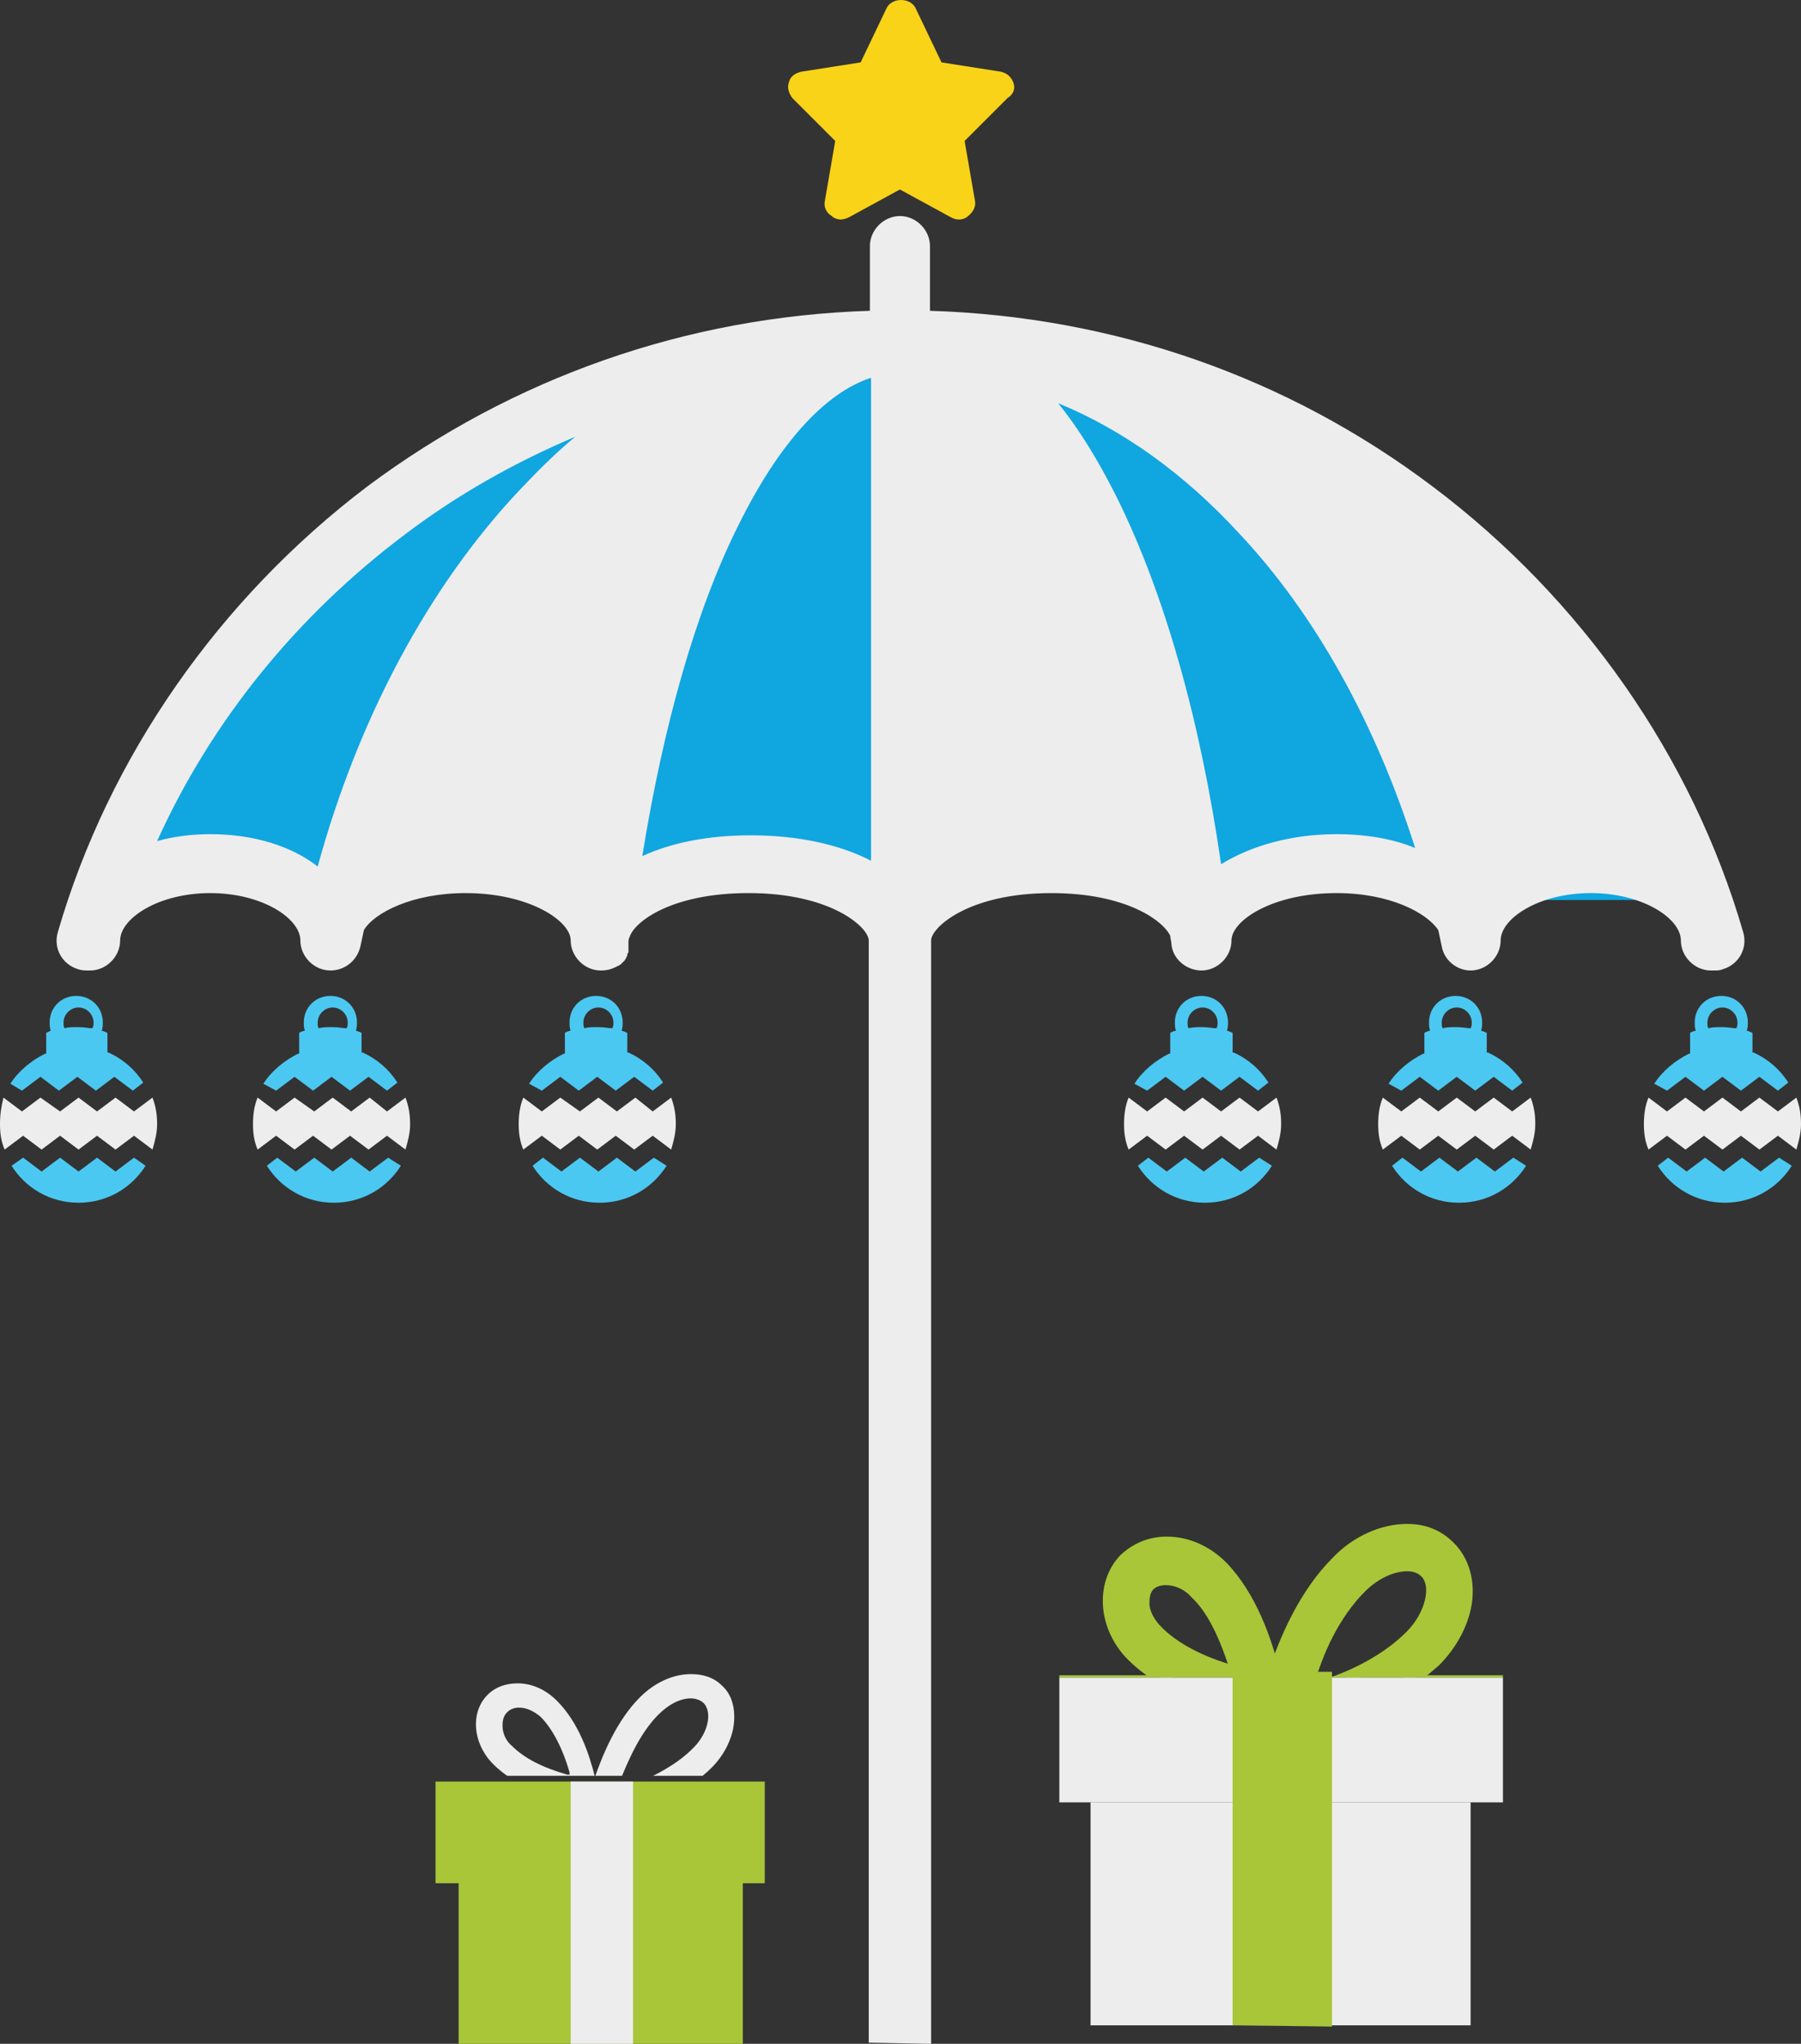 <?xml version="1.0" encoding="utf-8"?>
<!-- Generator: Adobe Illustrator 19.1.0, SVG Export Plug-In . SVG Version: 6.00 Build 0)  -->
<svg version="1.1" id="Layer_1" xmlns="http://www.w3.org/2000/svg" xmlns:xlink="http://www.w3.org/1999/xlink" x="0px" y="0px"
	 viewBox="0 0 155.9 176.9" style="enable-background:new 0 0 155.9 176.9;" xml:space="preserve">
<rect x="0" y="0" width="155.9" height="176.9" fill="#333333" stroke="none"/>
<style type="text/css">
	.st0{fill-rule:evenodd;clip-rule:evenodd;fill:#10A6E0;}
	.st1{fill-rule:evenodd;clip-rule:evenodd;fill:#EDEDED;}
	.st2{fill:#EDEDED;}
	.st3{clip-path:url(#SVGID_2_);}
	.st4{fill:#A8C638;stroke:#A8C638;stroke-miterlimit:10;}
	.st5{fill-rule:evenodd;clip-rule:evenodd;fill:#A8C638;stroke:#A8C638;stroke-miterlimit:10;}
	.st6{clip-path:url(#SVGID_4_);}
	.st7{fill:#F8D318;}
	.st8{fill:#4BC8F1;}
</style>
<polygon class="st0" points="9.2,74.8 21.1,55 48.9,36.5 70.2,31.9 92.1,31.9 116.7,40.9 132.2,55.2 143.9,72.9 143.9,77.9 
	136.1,77.9 126.1,77.9 112.6,76.5 104.2,78.5 91.7,74.9 78.9,77.4 64.3,74.5 52.6,77.2 39.7,74.5 29.1,77 "/>
<polygon class="st1" points="30.9,74.8 39.4,53.5 54.7,36 68.1,33.4 58.1,53.5 52.6,77.2 "/>
<polygon class="st1" points="78.3,75.2 78,30.9 82.1,30.9 87.1,33.7 96.9,46.4 103.7,77.3 88.6,75 78.9,77.6 "/>
<polygon class="st1" points="100.3,36.9 113.5,50.5 126.4,76.9 131.1,76.9 138.7,74.9 144.1,74.9 142.5,67.4 132.9,52.9 124.3,46.3 
	109.1,36.9 "/>
<g>
	<g>
		<path class="st2" d="M80.6,176.9V81.9c0-0.2,0-0.3,0-0.5c0-1.1,3.2-4.1,10.4-4.1c6.5,0,9.7,2.4,10.3,3.7c0,0.2,0.1,0.5,0.1,0.7
			c0.1,1.3,1.3,2.3,2.6,2.3c0,0,0,0,0,0c0,0,0,0,0,0c0,0,0,0,0,0c0,0,0,0,0,0c1.4,0,2.6-1.2,2.6-2.6c0-1.7,3.5-4.1,9.1-4.1
			c4.6,0,7.8,1.7,8.8,3.2c0.1,0.5,0.2,0.9,0.3,1.4c0.2,1.2,1.3,2.1,2.5,2.1c0,0,0,0,0,0c0,0,0,0,0,0c0,0,0,0,0,0c0,0,0,0,0,0
			c1.4,0,2.6-1.2,2.6-2.6c0-1.9,3.3-4.1,7.8-4.1c4.5,0,7.8,2.2,7.8,4.1c0,1.4,1.2,2.6,2.6,2.6c0.1,0,0.1,0,0.2,0c0,0,0.1,0,0.1,0
			c0.2,0,0.5,0,0.7-0.1c1.4-0.4,2.2-1.8,1.8-3.2l0,0c-4.4-15.2-14-28.9-26.9-38.6c-12.6-9.5-27.6-14.7-43.5-15.2v-5.6
			c0-1.4-1.2-2.6-2.6-2.6c-1.4,0-2.6,1.2-2.6,2.6v5.6c-15.9,0.5-30.9,5.8-43.5,15.2C19,51.8,9.4,65.5,5,80.7
			c-0.4,1.4,0.4,2.8,1.8,3.2c0.3,0.1,0.6,0.1,0.9,0.1c0,0,0.1,0,0.1,0c1.4,0,2.6-1.2,2.6-2.6c0-1.9,3.3-4.1,7.8-4.1s7.8,2.2,7.8,4.1
			c0,1.4,1.2,2.6,2.6,2.6c0,0,0,0,0,0c0,0,0,0,0,0c0,0,0,0,0,0c1.2,0,2.3-0.8,2.6-2.1c0.1-0.5,0.2-0.9,0.3-1.4
			c0.9-1.5,4.2-3.2,8.8-3.2c5.5,0,9.1,2.4,9.1,4.1c0,1.4,1.2,2.6,2.6,2.6c0,0,0,0,0,0c0.5,0,0.9-0.1,1.3-0.3c0,0,0,0,0,0
			c0.1,0,0.1-0.1,0.2-0.1c0,0,0,0,0,0c0.1,0,0.1-0.1,0.2-0.1l0,0c0.1-0.1,0.1-0.1,0.2-0.2c0,0,0,0,0,0c0.1-0.1,0.1-0.1,0.2-0.2
			c0,0,0,0,0,0c0-0.1,0.1-0.1,0.1-0.2c0,0,0,0,0,0c0-0.1,0.1-0.1,0.1-0.2c0,0,0,0,0-0.1c0-0.1,0.1-0.1,0.1-0.2c0,0,0-0.1,0-0.1
			c0,0,0-0.1,0-0.1c0-0.1,0-0.1,0-0.2c0,0,0-0.1,0-0.1c0-0.1,0-0.1,0-0.2c0,0,0,0,0-0.1c0,0,0,0,0,0c0,0,0,0,0,0
			c0-0.2,0-0.3,0.1-0.5c0.4-1.3,3.6-3.8,10.3-3.8c7.2,0,10.4,3,10.4,4.1v95.4 M18.2,72.2c-1.6,0-3.2,0.2-4.6,0.6
			C18.3,62.4,25.7,53.3,35,46.3c4.6-3.5,9.6-6.3,14.8-8.5c-1.7,1.4-3.3,3-4.9,4.7C37.1,50.8,31,62.2,27.5,75
			C25.2,73.2,21.9,72.2,18.2,72.2L18.2,72.2z M40.3,72.2c-2.5,0-4.8,0.4-6.9,1.1C36.8,62.6,42,53.1,48.7,46
			c4.8-5.1,10-8.8,15.6-11.2c-1.7,2.2-3.4,4.9-5.1,8.2c-4.1,8.4-7.2,19.2-9,31.7C47.7,73.2,44.2,72.2,40.3,72.2L40.3,72.2z M91,72.2
			c-4.1,0-7.7,0.8-10.4,2.3v-39c0-1.4-1.2-2.6-2.6-2.6c-1.4,0-2.6,1.2-2.6,2.6v39c-2.7-1.4-6.3-2.2-10.4-2.2c-3.6,0-6.8,0.6-9.4,1.8
			c1.8-11.2,4.6-21.2,8.3-28.6c3.5-7.1,7.5-11.5,11.5-12.8v10c0,1.4,1.2,2.6,2.6,2.6c1.4,0,2.6-1.2,2.6-2.6v-10
			c4,1.4,8,5.8,11.5,12.8c3.6,7.4,6.5,17.4,8.3,28.6C97.8,72.8,94.6,72.2,91,72.2L91,72.2z M115.7,72.2c-3.9,0-7.4,1-10,2.6
			c-1.8-12.5-4.9-23.4-9-31.7c-1.7-3.4-3.4-6.1-5.1-8.2c5.6,2.3,10.9,6.1,15.6,11.2c6.7,7.1,11.9,16.6,15.3,27.3
			C120.6,72.6,118.2,72.2,115.7,72.2L115.7,72.2z M128.5,75c-3.5-12.7-9.5-24.1-17.4-32.5c-1.6-1.7-3.2-3.3-4.9-4.7
			c5.2,2.2,10.2,5.1,14.8,8.5c9.3,7,16.7,16.1,21.5,26.5c-1.4-0.4-3-0.6-4.6-0.6C134.1,72.2,130.8,73.2,128.5,75L128.5,75z
			 M128.5,75"/>
	</g>
</g>
<g>
	<g>
		<defs>
			<rect id="SVGID_1_" x="91.7" y="128.7" width="38.4" height="16.5"/>
		</defs>
		<clipPath id="SVGID_2_">
			<use xlink:href="#SVGID_1_"  style="overflow:visible;"/>
		</clipPath>
		<g class="st3">
			<path class="st4" d="M122,145.6c0.8-0.6,1.5-1.2,2.2-1.8c1.4-1.4,2.4-3.2,2.7-5c0.3-1.9-0.2-3.7-1.4-4.9c-1-1-2.2-1.5-3.7-1.5
				c-2.1,0-4.4,1-6.1,2.8c-2.8,2.8-4.5,6.8-5.4,9.6c-0.7-2.8-2-6.6-4.5-9.2c-1.4-1.4-3.1-2.1-4.8-2.1c-1.4,0-2.6,0.5-3.6,1.4
				c-2.1,2.1-1.9,5.9,0.6,8.4c0.9,0.9,1.9,1.6,3,2.2h-9.3v11h2.7v19.2h32.9v-19.2h2.7v-11H122z M117.8,137.4c1.2-1.2,2.7-1.9,4-1.9
				c0.5,0,1.1,0.1,1.6,0.6c1.1,1.1,0.5,3.7-1.3,5.5c-1.9,1.9-4.4,3.2-6.6,4h-2.2C114,143.1,115.4,139.8,117.8,137.4L117.8,137.4z
				 M99,138.8c0-0.4,0-1.1,0.5-1.6c0.4-0.4,1-0.5,1.4-0.5c0.9,0,1.9,0.4,2.6,1.2c1.5,1.4,2.6,3.8,3.5,6.7c0,0.1,0,0.2,0.1,0.2
				c-0.1,0-0.2,0-0.2-0.1c-2.9-0.8-5.2-2-6.7-3.5C99.5,140.5,99,139.6,99,138.8L99,138.8z M108.1,173h-11v-17.8h11V173z
				 M108.1,153.8H94.4v-5.5h13.7V153.8z M124.6,173h-11v-17.8h11V173z M127.3,153.8h-13.7v-5.5h13.7V153.8z M127.3,153.8"/>
		</g>
	</g>
	<rect x="94.4" y="156" class="st1" width="32.9" height="19.3"/>
	<rect x="91.7" y="145.2" class="st1" width="38.4" height="10.8"/>
	<polygon class="st5" points="114.8,174.9 107.2,174.8 107.2,145.2 114.8,145.2 	"/>
</g>
<g>
	<rect x="40.2" y="162.5" class="st5" width="23.6" height="13.9"/>
	<rect x="38.2" y="154.7" class="st5" width="27.5" height="7.8"/>
	<rect x="49.4" y="154.2" class="st1" width="5.4" height="22.7"/>
	<g>
		<defs>
			<rect id="SVGID_3_" x="38.2" y="141.6" width="27.5" height="12.1"/>
		</defs>
		<clipPath id="SVGID_4_">
			<use xlink:href="#SVGID_3_"  style="overflow:visible;"/>
		</clipPath>
		<g class="st6">
			<path class="st2" d="M60,154.3c0.6-0.4,1.1-0.8,1.6-1.3c1-1,1.7-2.3,1.9-3.6c0.2-1.4-0.1-2.7-1-3.5c-0.7-0.7-1.6-1-2.7-1
				c-1.5,0-3.1,0.7-4.4,2c-2,2-3.2,4.9-3.9,6.9c-0.5-2-1.4-4.7-3.3-6.6c-1-1-2.2-1.5-3.4-1.5c-1,0-1.9,0.3-2.6,1
				c-1.5,1.5-1.3,4.2,0.5,6c0.6,0.6,1.4,1.2,2.2,1.6h-6.7v7.9h2v13.8h23.6v-13.8h2v-7.9H60z M57,148.4c0.9-0.9,1.9-1.4,2.8-1.4
				c0.3,0,0.8,0.1,1.1,0.4c0.8,0.8,0.4,2.7-1,4c-1.3,1.3-3.2,2.3-4.7,2.9h-1.6C54.3,152.6,55.3,150.1,57,148.4L57,148.4z
				 M43.5,149.4c0-0.3,0-0.8,0.4-1.2c0.3-0.3,0.7-0.4,1-0.4c0.7,0,1.3,0.3,1.9,0.8c1,1,1.9,2.7,2.5,4.8c0,0.1,0,0.1,0,0.2
				c-0.1,0-0.1,0-0.2,0c-2.1-0.6-3.7-1.4-4.8-2.5C43.8,150.7,43.5,150,43.5,149.4L43.5,149.4z M50,174h-7.9v-12.8H50V174z M50,160.2
				h-9.8v-3.9H50V160.2z M61.8,174H54v-12.8h7.9V174z M63.8,160.2H54v-3.9h9.8V160.2z M63.8,160.2"/>
		</g>
	</g>
</g>
<g>
	<g>
		<g>
			<g>
				<path class="st7" d="M87.7,7.1c-0.2-0.5-0.6-0.8-1.1-0.9l-5.1-0.8l-2.2-4.6C79.1,0.3,78.6,0,78,0c-0.6,0-1.1,0.3-1.3,0.8
					l-2.2,4.6l-5.1,0.8c-0.5,0.1-1,0.4-1.1,0.9c-0.2,0.5,0,1,0.3,1.4l3.7,3.7l-0.9,5.2c-0.1,0.5,0.1,1,0.6,1.3
					c0.2,0.2,0.5,0.3,0.8,0.3c0.2,0,0.5-0.1,0.7-0.2l4.4-2.4l4.4,2.4c0.2,0.1,0.4,0.2,0.7,0.2c0.3,0,0.6-0.1,0.8-0.3
					c0.4-0.3,0.7-0.8,0.6-1.3l-0.9-5.2l3.7-3.7C87.8,8.1,87.9,7.6,87.7,7.1L87.7,7.1z M87.7,7.1c-0.2-0.5-0.6-0.8-1.1-0.9l-5.1-0.8
					l-2.2-4.6C79.1,0.3,78.6,0,78,0c-0.6,0-1.1,0.3-1.3,0.8l-2.2,4.6l-5.1,0.8c-0.5,0.1-1,0.4-1.1,0.9c-0.2,0.5,0,1,0.3,1.4l3.7,3.7
					l-0.9,5.2c-0.1,0.5,0.1,1,0.6,1.3c0.2,0.2,0.5,0.3,0.8,0.3c0.2,0,0.5-0.1,0.7-0.2l4.4-2.4l4.4,2.4c0.2,0.1,0.4,0.2,0.7,0.2
					c0.3,0,0.6-0.1,0.8-0.3c0.4-0.3,0.7-0.8,0.6-1.3l-0.9-5.2l3.7-3.7C87.8,8.1,87.9,7.6,87.7,7.1L87.7,7.1z M82.7,11.3"/>
			</g>
		</g>
	</g>
</g>
<g>
	<path class="st8" d="M11.6,100.2l-1.6,1.2l-1.6-1.2l-1.6,1.2l-1.6-1.2l-1.6,1.2l-1.6-1.2L1,100.9c1.2,1.9,3.3,3.2,5.8,3.2
		s4.6-1.3,5.8-3.2L11.6,100.2z M11.6,100.2"/>
	<path class="st2" d="M10,95l-1.6,1.2L6.8,95l-1.6,1.2L3.5,95l-1.6,1.2l-1.6-1.2C0.1,95.8,0,96.5,0,97.3c0,0.8,0.1,1.5,0.4,2.2
		l1.6-1.2l1.6,1.2l1.6-1.2l1.6,1.2l1.6-1.2l1.6,1.2l1.6-1.2l1.6,1.2c0.2-0.7,0.4-1.4,0.4-2.2c0-0.8-0.1-1.5-0.4-2.3l-1.6,1.2L10,95z
		 M10,95"/>
	<path class="st8" d="M1.9,94.4l1.6-1.2l1.6,1.2l1.6-1.2l1.6,1.2l1.6-1.2l1.6,1.2l0.9-0.7c-0.7-1.1-1.7-2-3-2.6l-0.1,0v-1.7
		c0,0-0.2-0.1-0.5-0.2c0.1-0.2,0.1-0.5,0.1-0.7c0-1.3-1-2.3-2.3-2.3c-1.3,0-2.3,1-2.3,2.3c0,0.2,0,0.5,0.1,0.7
		C4.2,89.3,4,89.4,4,89.4v1.8l-0.1,0c-1.2,0.6-2.3,1.5-3,2.6L1.9,94.4z M6.8,87.2c0.7,0,1.3,0.6,1.3,1.3c0,0.2,0,0.3-0.1,0.5
		c-0.3,0-0.7-0.1-1.2-0.1c-0.5,0-0.9,0-1.2,0.1c-0.1-0.1-0.1-0.3-0.1-0.5C5.5,87.8,6.1,87.2,6.8,87.2L6.8,87.2z M6.8,87.2"/>
</g>
<g>
	<path class="st8" d="M33.6,100.2l-1.6,1.2l-1.6-1.2l-1.6,1.2l-1.6-1.2l-1.6,1.2l-1.6-1.2l-0.9,0.7c1.2,1.9,3.3,3.2,5.8,3.2
		s4.6-1.3,5.8-3.2L33.6,100.2z M33.6,100.2"/>
	<path class="st2" d="M32,95l-1.6,1.2L28.8,95l-1.6,1.2L25.5,95l-1.6,1.2l-1.6-1.2c-0.3,0.7-0.4,1.5-0.4,2.3c0,0.8,0.1,1.5,0.4,2.2
		l1.6-1.2l1.6,1.2l1.6-1.2l1.6,1.2l1.6-1.2l1.6,1.2l1.6-1.2l1.6,1.2c0.2-0.7,0.4-1.4,0.4-2.2c0-0.8-0.1-1.5-0.4-2.3l-1.6,1.2L32,95z
		 M32,95"/>
	<path class="st8" d="M23.9,94.4l1.6-1.2l1.6,1.2l1.6-1.2l1.6,1.2l1.6-1.2l1.6,1.2l0.9-0.7c-0.7-1.1-1.7-2-3-2.6l-0.1,0v-1.7
		c0,0-0.2-0.1-0.5-0.2c0.1-0.2,0.1-0.5,0.1-0.7c0-1.3-1-2.3-2.3-2.3c-1.3,0-2.3,1-2.3,2.3c0,0.2,0,0.5,0.1,0.7
		c-0.4,0.1-0.5,0.2-0.5,0.2v1.8l-0.1,0c-1.2,0.6-2.3,1.5-3,2.6L23.9,94.4z M28.8,87.2c0.7,0,1.3,0.6,1.3,1.3c0,0.2,0,0.3-0.1,0.5
		c-0.3,0-0.7-0.1-1.2-0.1c-0.5,0-0.9,0-1.2,0.1c-0.1-0.1-0.1-0.3-0.1-0.5C27.5,87.8,28.1,87.2,28.8,87.2L28.8,87.2z M28.8,87.2"/>
</g>
<g>
	<path class="st8" d="M56.6,100.2l-1.6,1.2l-1.6-1.2l-1.6,1.2l-1.6-1.2l-1.6,1.2l-1.6-1.2l-0.9,0.7c1.2,1.9,3.3,3.2,5.8,3.2
		s4.6-1.3,5.8-3.2L56.6,100.2z M56.6,100.2"/>
	<path class="st2" d="M55,95l-1.6,1.2L51.8,95l-1.6,1.2L48.5,95l-1.6,1.2l-1.6-1.2c-0.3,0.7-0.4,1.5-0.4,2.3c0,0.8,0.1,1.5,0.4,2.2
		l1.6-1.2l1.6,1.2l1.6-1.2l1.6,1.2l1.6-1.2l1.6,1.2l1.6-1.2l1.6,1.2c0.2-0.7,0.4-1.4,0.4-2.2c0-0.8-0.1-1.5-0.4-2.3l-1.6,1.2L55,95z
		 M55,95"/>
	<path class="st8" d="M46.9,94.4l1.6-1.2l1.6,1.2l1.6-1.2l1.6,1.2l1.6-1.2l1.6,1.2l0.9-0.7c-0.7-1.1-1.7-2-3-2.6l-0.1,0v-1.7
		c0,0-0.2-0.1-0.5-0.2c0.1-0.2,0.1-0.5,0.1-0.7c0-1.3-1-2.3-2.3-2.3c-1.3,0-2.3,1-2.3,2.3c0,0.2,0,0.5,0.1,0.7
		c-0.4,0.1-0.5,0.2-0.5,0.2v1.8l-0.1,0c-1.2,0.6-2.3,1.5-3,2.6L46.9,94.4z M51.8,87.2c0.7,0,1.3,0.6,1.3,1.3c0,0.2,0,0.3-0.1,0.5
		c-0.3,0-0.7-0.1-1.2-0.1c-0.5,0-0.9,0-1.2,0.1c-0.1-0.1-0.1-0.3-0.1-0.5C50.5,87.8,51.1,87.2,51.8,87.2L51.8,87.2z M51.8,87.2"/>
</g>
<g>
	<path class="st8" d="M109,100.2l-1.6,1.2l-1.6-1.2l-1.6,1.2l-1.6-1.2l-1.6,1.2l-1.6-1.2l-0.9,0.7c1.2,1.9,3.3,3.2,5.8,3.2
		s4.6-1.3,5.8-3.2L109,100.2z M109,100.2"/>
	<path class="st2" d="M107.3,95l-1.6,1.2l-1.6-1.2l-1.6,1.2l-1.6-1.2l-1.6,1.2l-1.6-1.2c-0.3,0.7-0.4,1.5-0.4,2.3
		c0,0.8,0.1,1.5,0.4,2.2l1.6-1.2l1.6,1.2l1.6-1.2l1.6,1.2l1.6-1.2l1.6,1.2l1.6-1.2l1.6,1.2c0.2-0.7,0.4-1.4,0.4-2.2
		c0-0.8-0.1-1.5-0.4-2.3l-1.6,1.2L107.3,95z M107.3,95"/>
	<path class="st8" d="M99.3,94.4l1.6-1.2l1.6,1.2l1.6-1.2l1.6,1.2l1.6-1.2l1.6,1.2l0.9-0.7c-0.7-1.1-1.7-2-3-2.6l-0.1,0v-1.7
		c0,0-0.2-0.1-0.5-0.2c0.1-0.2,0.1-0.5,0.1-0.7c0-1.3-1-2.3-2.3-2.3c-1.3,0-2.3,1-2.3,2.3c0,0.2,0,0.5,0.1,0.7
		c-0.4,0.1-0.5,0.2-0.5,0.2v1.8l-0.1,0c-1.2,0.6-2.3,1.5-3,2.6L99.3,94.4z M104.1,87.2c0.7,0,1.3,0.6,1.3,1.3c0,0.2,0,0.3-0.1,0.5
		c-0.3,0-0.7-0.1-1.2-0.1c-0.5,0-0.9,0-1.2,0.1c-0.1-0.1-0.1-0.3-0.1-0.5C102.8,87.8,103.4,87.2,104.1,87.2L104.1,87.2z M104.1,87.2
		"/>
</g>
<g>
	<path class="st8" d="M131,100.2l-1.6,1.2l-1.6-1.2l-1.6,1.2l-1.6-1.2l-1.6,1.2l-1.6-1.2l-0.9,0.7c1.2,1.9,3.3,3.2,5.8,3.2
		s4.6-1.3,5.8-3.2L131,100.2z M131,100.2"/>
	<path class="st2" d="M129.3,95l-1.6,1.2l-1.6-1.2l-1.6,1.2l-1.6-1.2l-1.6,1.2l-1.6-1.2c-0.3,0.7-0.4,1.5-0.4,2.3
		c0,0.8,0.1,1.5,0.4,2.2l1.6-1.2l1.6,1.2l1.6-1.2l1.6,1.2l1.6-1.2l1.6,1.2l1.6-1.2l1.6,1.2c0.2-0.7,0.4-1.4,0.4-2.2
		c0-0.8-0.1-1.5-0.4-2.3l-1.6,1.2L129.3,95z M129.3,95"/>
	<path class="st8" d="M121.3,94.4l1.6-1.2l1.6,1.2l1.6-1.2l1.6,1.2l1.6-1.2l1.6,1.2l0.9-0.7c-0.7-1.1-1.7-2-3-2.6l-0.1,0v-1.7
		c0,0-0.2-0.1-0.5-0.2c0.1-0.2,0.1-0.5,0.1-0.7c0-1.3-1-2.3-2.3-2.3c-1.3,0-2.3,1-2.3,2.3c0,0.2,0,0.5,0.1,0.7
		c-0.4,0.1-0.5,0.2-0.5,0.2v1.8l-0.1,0c-1.2,0.6-2.3,1.5-3,2.6L121.3,94.4z M126.1,87.2c0.7,0,1.3,0.6,1.3,1.3c0,0.2,0,0.3-0.1,0.5
		c-0.3,0-0.7-0.1-1.2-0.1c-0.5,0-0.9,0-1.2,0.1c-0.1-0.1-0.1-0.3-0.1-0.5C124.8,87.8,125.4,87.2,126.1,87.2L126.1,87.2z M126.1,87.2
		"/>
</g>
<g>
	<path class="st8" d="M154,100.2l-1.6,1.2l-1.6-1.2l-1.6,1.2l-1.6-1.2l-1.6,1.2l-1.6-1.2l-0.9,0.7c1.2,1.9,3.3,3.2,5.8,3.2
		s4.6-1.3,5.8-3.2L154,100.2z M154,100.2"/>
	<path class="st2" d="M152.3,95l-1.6,1.2l-1.6-1.2l-1.6,1.2l-1.6-1.2l-1.6,1.2l-1.6-1.2c-0.3,0.7-0.4,1.5-0.4,2.3
		c0,0.8,0.1,1.5,0.4,2.2l1.6-1.2l1.6,1.2l1.6-1.2l1.6,1.2l1.6-1.2l1.6,1.2l1.6-1.2l1.6,1.2c0.2-0.7,0.4-1.4,0.4-2.2
		c0-0.8-0.1-1.5-0.4-2.3l-1.6,1.2L152.3,95z M152.3,95"/>
	<path class="st8" d="M144.3,94.4l1.6-1.2l1.6,1.2l1.6-1.2l1.6,1.2l1.6-1.2l1.6,1.2l0.9-0.7c-0.7-1.1-1.7-2-3-2.6l-0.1,0v-1.7
		c0,0-0.2-0.1-0.5-0.2c0.1-0.2,0.1-0.5,0.1-0.7c0-1.3-1-2.3-2.3-2.3c-1.3,0-2.3,1-2.3,2.3c0,0.2,0,0.5,0.1,0.7
		c-0.4,0.1-0.5,0.2-0.5,0.2v1.8l-0.1,0c-1.2,0.6-2.3,1.5-3,2.6L144.3,94.4z M149.1,87.2c0.7,0,1.3,0.6,1.3,1.3c0,0.2,0,0.3-0.1,0.5
		c-0.3,0-0.7-0.1-1.2-0.1c-0.5,0-0.9,0-1.2,0.1c-0.1-0.1-0.1-0.3-0.1-0.5C147.8,87.8,148.4,87.2,149.1,87.2L149.1,87.2z M149.1,87.2
		"/>
</g>
</svg>
